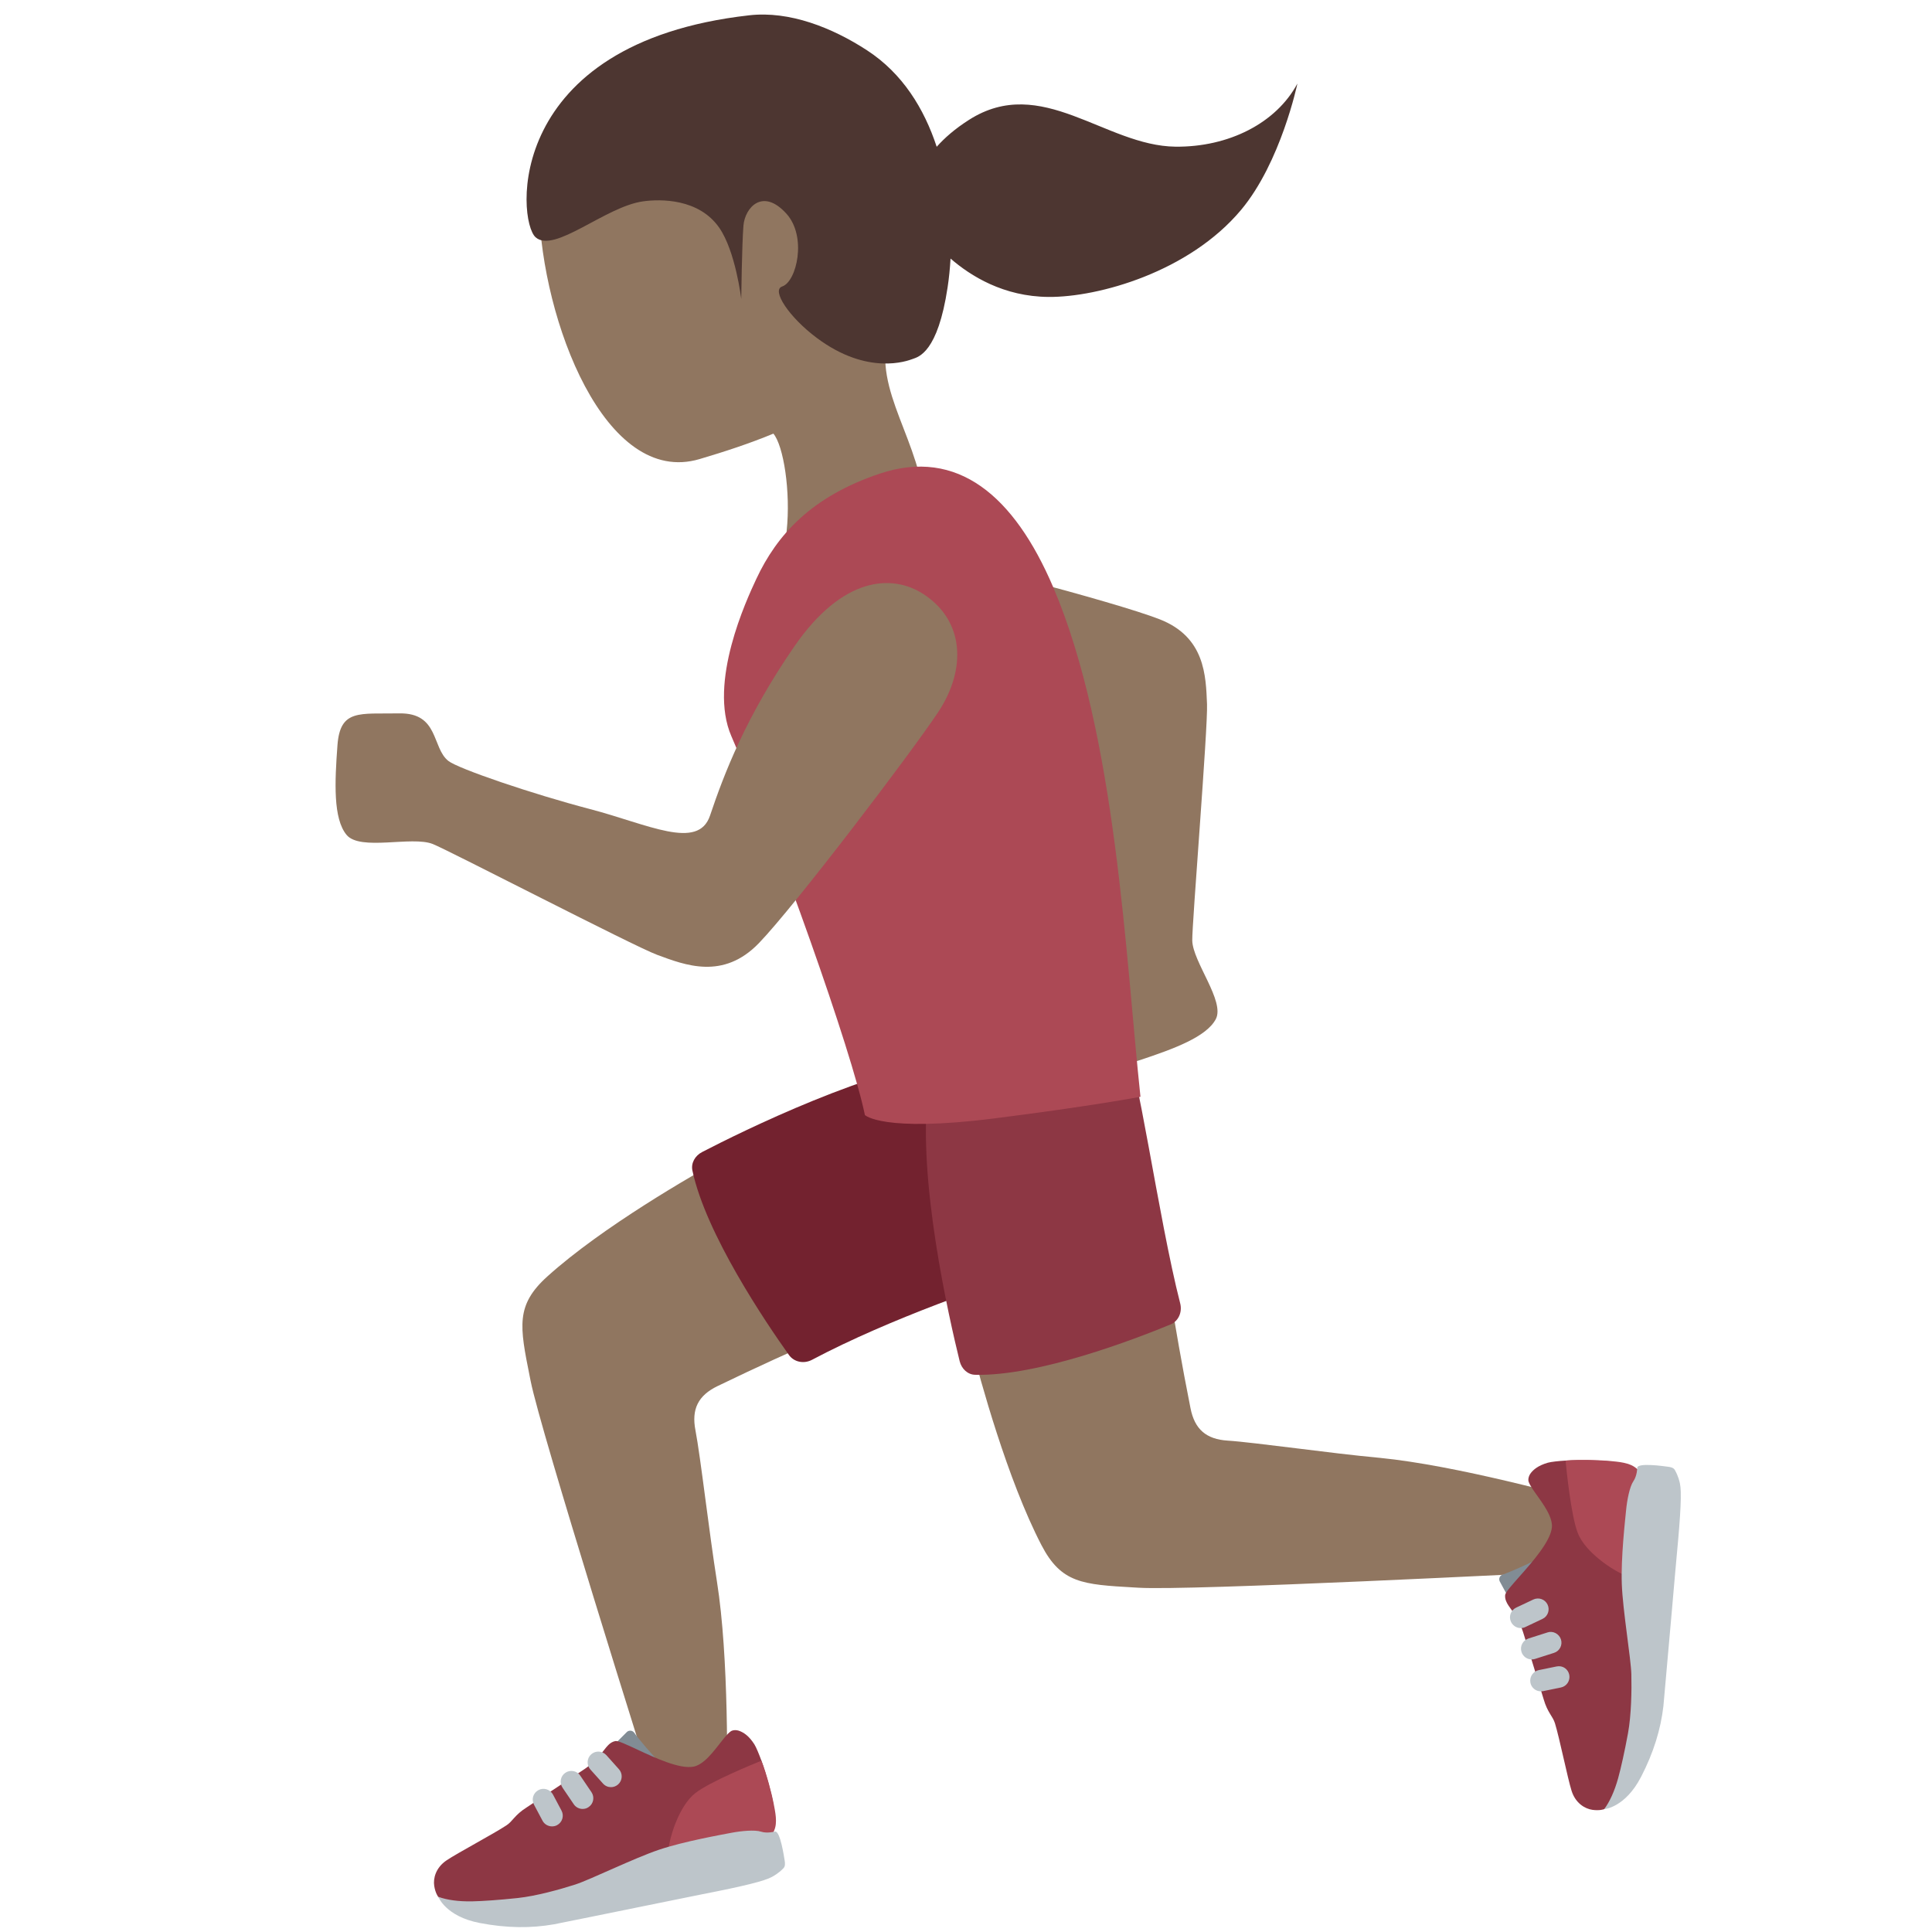 <ns0:svg xmlns:ns0="http://www.w3.org/2000/svg" viewBox="0 0 36 36"><ns0:path fill="#907660" d="M13.483 21.579c-.58.32-2.256 1.279-3.282 2.204-.596.537-.518.928-.329 1.871l.017.085c.186.932 2.106 7.039 2.483 8.232l1.168-.291c.014-.621.043-2.801-.18-4.205-.074-.47-.149-1.036-.217-1.549-.07-.532-.138-1.035-.184-1.273-.077-.396.05-.65.411-.825.772-.374 1.437-.671 1.764-.814l-1.651-3.435zm10.673 5.408c-.533-.065-1.037-.128-1.278-.143-.403-.025-.618-.212-.695-.606-.168-.842-.288-1.56-.345-1.912l-3.74.733c.164.643.671 2.505 1.308 3.732.369.711.767.734 1.726.789l.088.005c.95.057 7.342-.266 8.593-.33l.013-1.205c-.597-.169-2.699-.746-4.114-.885-.476-.044-1.042-.114-1.556-.178z" /><ns0:path fill="#818c94" d="M28.11 29.77l-.166-.306c-.021-.049.003-.106.054-.123.16-.055.483-.203.596-.262-.098.224-.21.582-.335.69-.048.041-.124.059-.149.001z" /><ns0:path fill="#8d3744" d="M30.53 27.396c-.13-.104-.427-.155-.613-.173-.129-.013-.464-.023-.746-.007-.127.007-.272.023-.331.04-.185.054-.266.131-.31.185-.053.065-.058.134-.046.169.049.143.284.39.386.625.034.078.054.155.047.226-.025.258-.354.633-.6.911-.148.167-.266.299-.271.35-.005.055.01.102.035.148v.002c.067.123.214.251.314.587.065.217.369 1.205.369 1.205.073.252.17.313.211.449.085.277.235 1.021.309 1.256.074.235.253.336.39.355.138.019.217-.013.217-.013s.322-.145.535-1.352c.154-.872.018-1.007-.098-2.317-.114-1.312.202-2.646.202-2.646z" /><ns0:path fill="#ac4955" d="M30.261 29.344c-.219-.09-.72-.42-.86-.775-.127-.321-.213-1.188-.229-1.353.269-.024.682-.006.815.006.175.017.377.031.498.134l.046.04c-.001 0-.215 1.376-.27 1.948z" /><ns0:path fill="#bdc5ca" d="M28.337 30.337c-.075 0-.146-.042-.181-.115-.048-.1-.005-.219.095-.266l.319-.151c.104-.048.22-.004.267.095.047.1.005.219-.095.266l-.319.151c-.028.014-.058.02-.086.02zm.204.584c-.085 0-.163-.054-.19-.139-.034-.105.024-.218.13-.251l.354-.113c.1-.035.217.024.251.13.034.105-.024.218-.13.251l-.354.113c-.02.006-.04.009-.061.009zm.172.595c-.094 0-.177-.065-.196-.16-.021-.108.048-.214.156-.236l.332-.068c.114-.023.214.048.236.156.021.108-.048.214-.156.236l-.332.068c-.014.002-.027.004-.04.004zm2.59-3.873c-.006-.027-.025-.128-.095-.252-.023-.042-.077-.055-.131-.061-.067-.009-.56-.08-.569.02 0 0-.002.148-.072.25-.07.102-.118.352-.136.539-.018.186-.098.887-.08 1.379.018.492.17 1.383.178 1.68.007.297 0 .759-.063 1.101-.063.342-.131.646-.183.834-.067.242-.157.439-.26.578 0 0 .389-.026.687-.602.235-.454.367-.891.416-1.317.004-.032.105-1.168.154-1.736.035-.415.095-1.078.095-1.078.075-.786.093-1.185.059-1.335z" /><ns0:path fill="#818c94" d="M11.438 32.516l.246-.246c.041-.034.102-.027.134.017.098.138.332.406.421.497-.243-.03-.618-.036-.757-.125-.054-.035-.093-.103-.044-.143z" /><ns0:path fill="#8d3744" d="M14.401 34.162c.063-.154.027-.453-.008-.637-.025-.127-.11-.452-.205-.717-.043-.119-.099-.254-.132-.306-.104-.162-.201-.217-.266-.244-.077-.033-.145-.018-.175.004-.123.088-.294.383-.489.548-.065.055-.133.095-.204.109-.254.049-.707-.159-1.044-.317-.202-.094-.362-.17-.412-.16-.054.011-.095.038-.132.075l-.002.001h.001c-.099.099-.18.277-.474.468-.189.123-1.051.696-1.051.696-.221.141-.252.252-.37.33-.242.16-.912.515-1.117.653-.204.138-.251.338-.23.475s.074.204.074.204.23.268 1.448.129c.88-.1.97-.269 2.194-.752s2.594-.559 2.594-.559z" /><ns0:path fill="#ac4955" d="M12.457 34.457c.024-.236.198-.809.499-1.045.271-.212 1.079-.542 1.232-.604.1.251.2.652.225.783.033.173.078.37.013.516l-.025.056c0-.001-1.38.184-1.944.294z" /><ns0:path fill="#bdc5ca" d="M11.385 33.301c-.055 0-.109-.022-.149-.067L11 32.971c-.073-.082-.066-.209.016-.282.083-.073.207-.067.283.016l.235.263c.073.082.066.209-.016.282-.039.034-.085.051-.133.051zm-.529.406c-.063 0-.127-.031-.165-.088l-.209-.308c-.062-.092-.039-.216.053-.278.089-.061.216-.039.277.053l.209.308c.062.092.039.216-.053.278-.033.024-.072.035-.112.035zm-.57.325c-.071 0-.141-.038-.177-.106l-.159-.299c-.052-.098-.015-.219.083-.271.094-.052.218-.016.271.083l.159.299c.052.098.015.219-.083.271-.029.016-.062.023-.094.023zm4.098.941c.024-.013.116-.06.215-.162.033-.034.031-.089.022-.143-.011-.067-.083-.559-.181-.54 0 0-.143.04-.26.002-.117-.038-.371-.013-.555.022-.184.036-.878.158-1.345.315-.467.157-1.277.556-1.56.648-.283.091-.728.215-1.074.252-.346.037-.657.058-.851.062-.251.004-.466-.025-.628-.085 0 0 .136.366.772.488.502.097.959.099 1.381.025.032-.006 1.15-.231 1.708-.346.408-.084 1.06-.215 1.06-.215.774-.151 1.162-.247 1.296-.323z" /><ns0:path fill="#73222f" d="M13.084 21.466c.738-.382 3.176-1.588 4.842-1.76.152-.016 1.526 3.904 1.341 3.963-.763.246-2.681.897-4.134 1.668-.154.082-.338.044-.433-.09-.431-.605-1.549-2.257-1.798-3.436-.029-.138.048-.276.182-.345z" /><ns0:path fill="#8d3744" d="M17.882 25.364c-.196-.795-.794-3.411-.586-5.049.019-.15 3.69-.685 3.69-.685.175-.021.6 3.084 1.005 4.655.043.166-.033.334-.181.395-.667.275-2.474.969-3.643.937-.136-.004-.249-.11-.285-.253z" /><ns0:path fill="#907660" d="M14.801 11.245c-.114.64.259 1.431 1.738 1.741 1.479.31 2.554.273 3.324.218.653-.047.563.952.711 1.998.148 1.05.241 2.419.182 2.633-.1.361-.722.479-.439 1.123.283.643.329.995.942.79.613-.205 1.222-.427 1.396-.759.174-.332-.43-1.065-.439-1.463-.007-.294.293-3.972.275-4.405-.022-.528-.035-1.251-.884-1.582-.849-.331-4.108-1.174-4.972-1.342-.912-.177-1.683.199-1.834 1.048z" /><ns0:path fill="#907660" d="M16.495 6.612c.31-.401.546-.872.661-1.455.409-2.083-.794-4.073-2.688-4.444-1.893-.372-4.483 1.029-4.425 3.151.057 2.107 1.229 5.214 2.993 4.69.466-.138.932-.29 1.375-.474.189.224.325 1.081.247 1.815-.2 1.87 2.381 2.065 2.579.192.157-1.482-.768-2.424-.742-3.475z" /><ns0:path fill="#4d3631" d="M21.903 2.733c-1.311-.014-2.496-1.36-3.845-.501-.264.168-.456.337-.604.503-.234-.711-.636-1.367-1.299-1.798C15.507.515 14.712.2 13.961.285 9.384.801 9.632 4.111 9.98 4.421c.348.31 1.299-.572 2.002-.669.328-.046 1.041-.053 1.419.49.306.44.411 1.33.411 1.33s.012-1.012.041-1.368c.027-.332.356-.714.801-.222.387.428.19 1.268-.079 1.356-.207.068.129.575.648.961.946.704 1.681.428 1.786.389.106-.039.465-.118.648-1.333.026-.169.044-.35.055-.537.374.324.987.709 1.827.715.929.007 2.619-.466 3.586-1.621.744-.889 1.05-2.355 1.05-2.355-.395.738-1.283 1.187-2.272 1.176z" /><ns0:path fill="#ac4955" d="M19.624 10.939c-.728-1.703-1.783-2.597-3.229-2.114-1.285.43-1.922 1.151-2.301 1.96-.184.393-.901 1.933-.466 2.933.851 1.956 2.243 5.863 2.488 7.059 0 0 .322.326 2.403.064 1.823-.23 2.732-.404 2.732-.404-.277-2.594-.452-6.747-1.627-9.498z" /><ns0:path fill="#907660" d="M17.202 11.067c-.577-.372-1.499-.331-2.404.983-.905 1.314-1.308 2.376-1.568 3.148-.221.655-1.157.16-2.236-.122-1.083-.284-2.455-.752-2.639-.897-.311-.245-.172-.898-.914-.886-.742.013-1.103-.086-1.153.595-.05.681-.083 1.364.17 1.669.253.305 1.212.016 1.604.169.289.113 3.749 1.905 4.178 2.064.524.194 1.233.476 1.901-.216.668-.692 2.819-3.522 3.335-4.296.543-.814.491-1.718-.274-2.211z" /></ns0:svg>